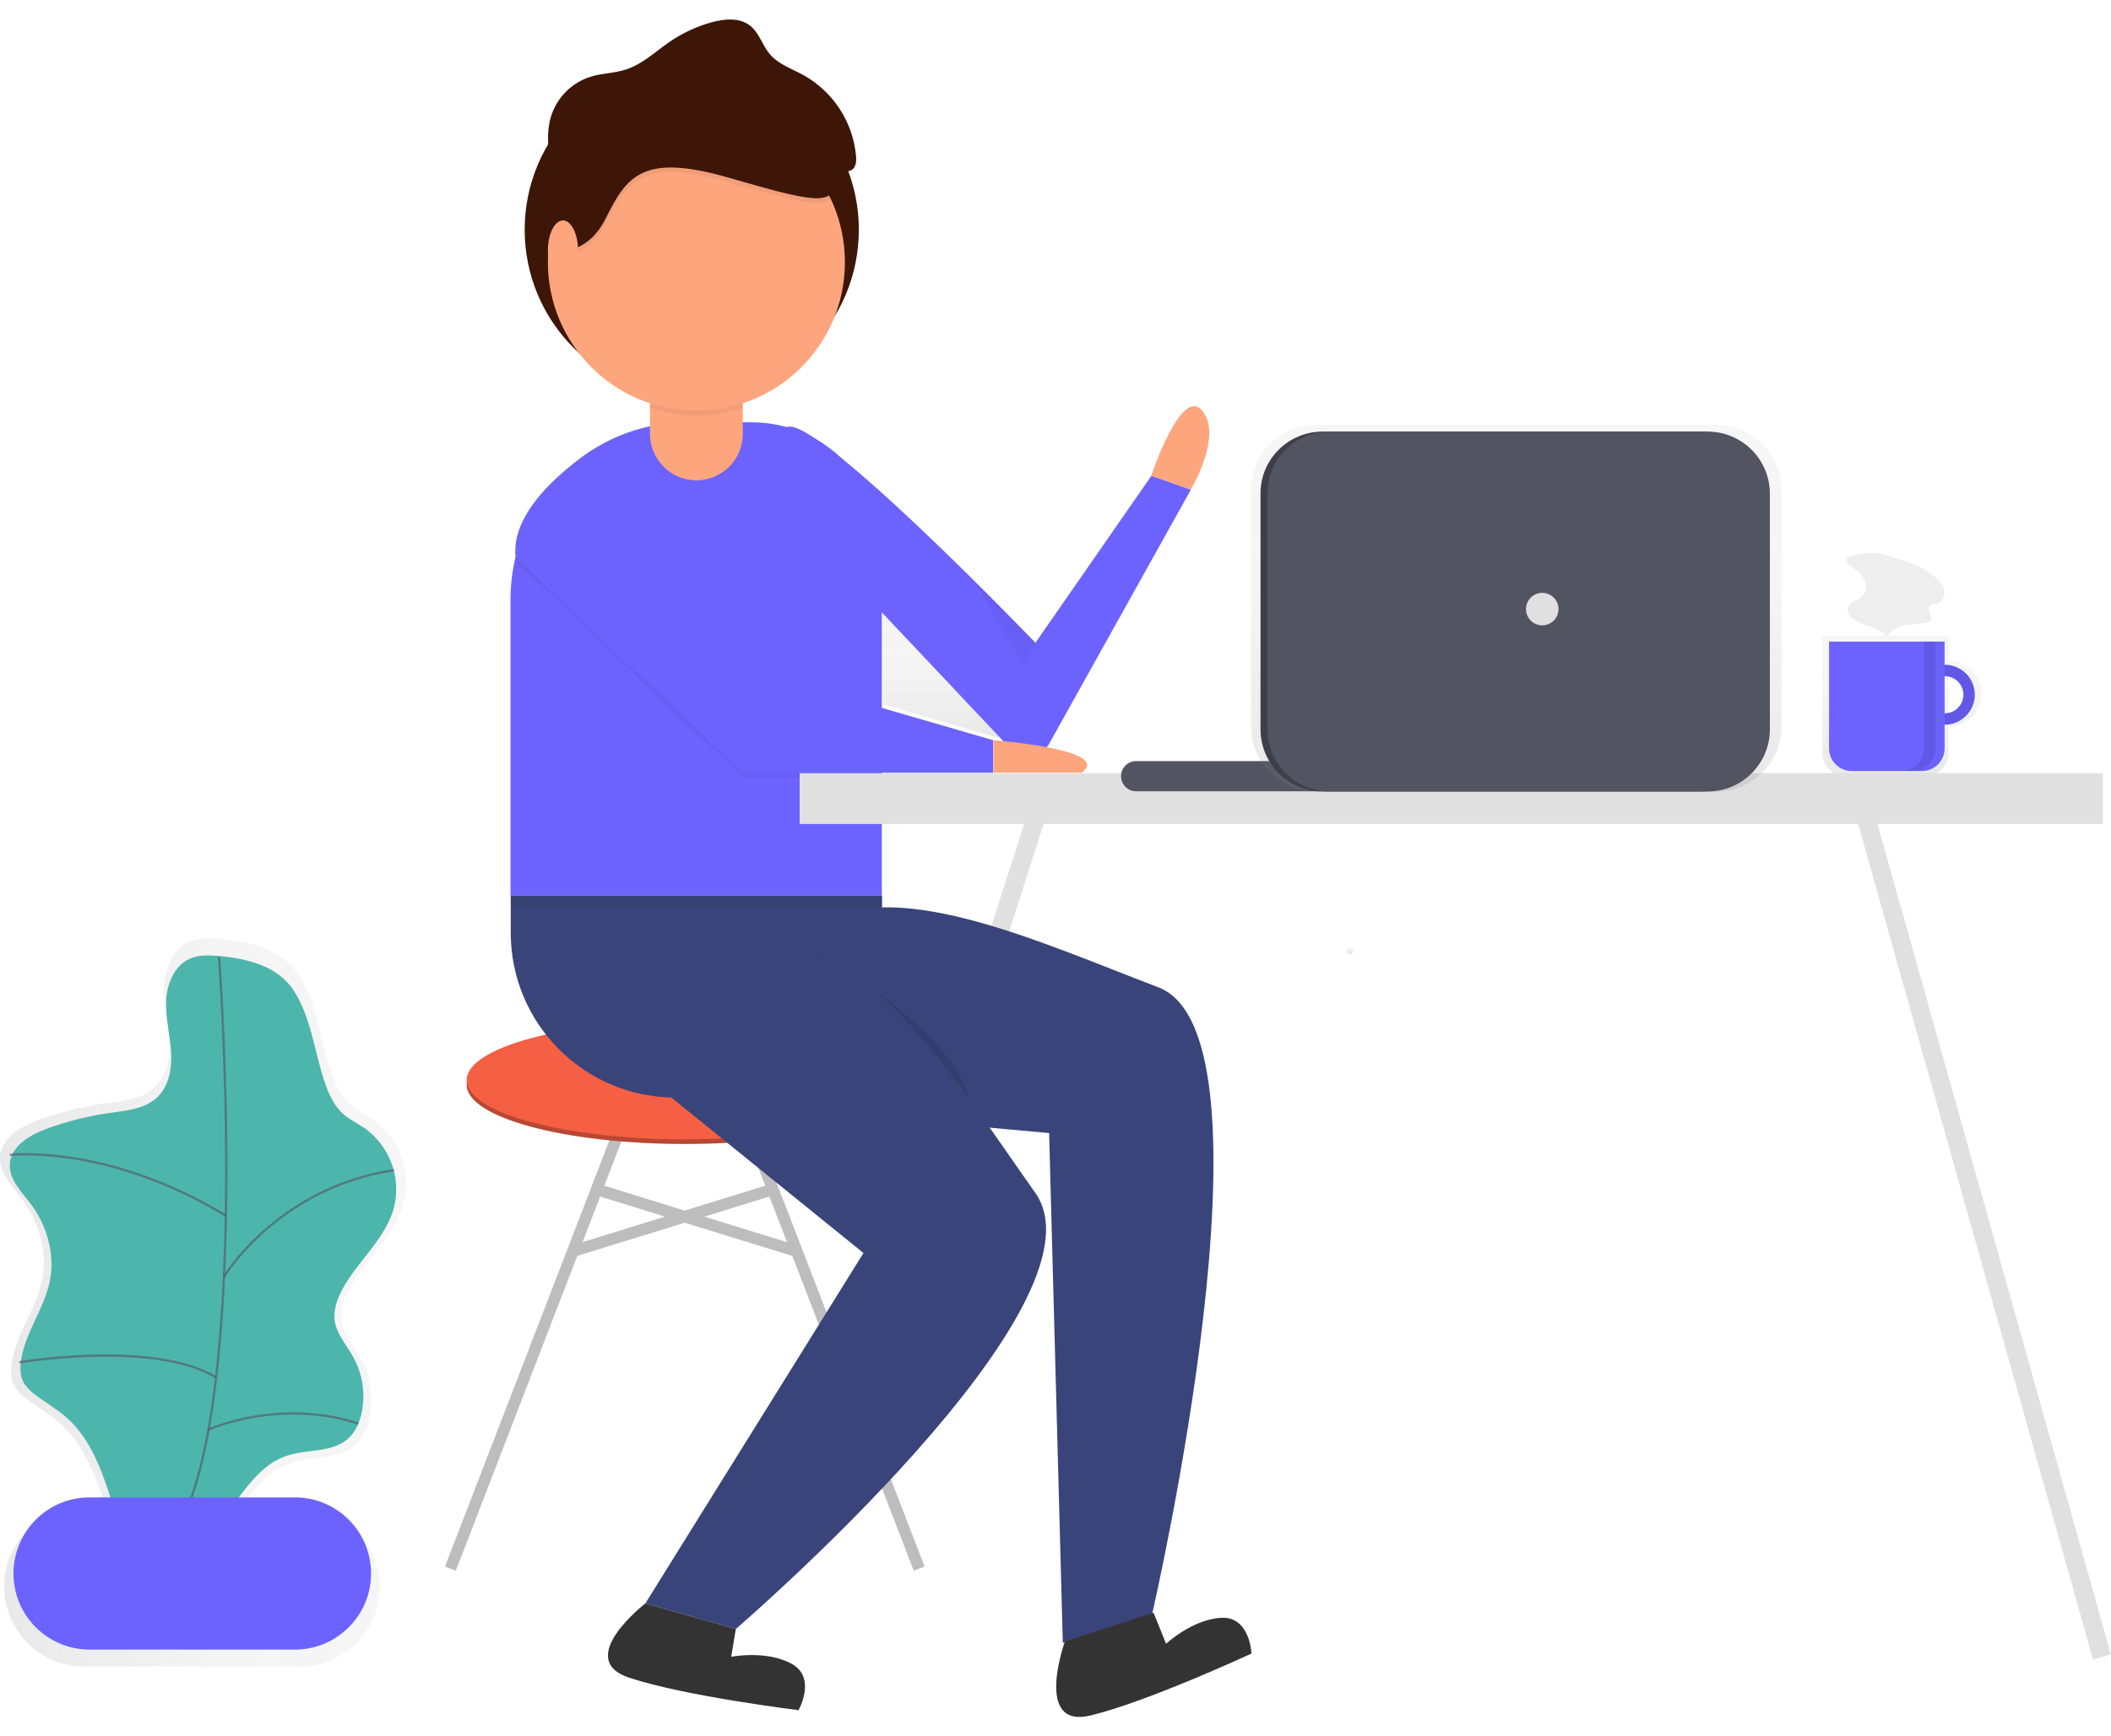 <?xml version="1.0" encoding="utf-8"?>
<!-- Generator: Adobe Illustrator 19.0.0, SVG Export Plug-In . SVG Version: 6.00 Build 0)  -->
<svg version="1.1" id="_x39_8fdd3a5-2c74-40f5-a4f2-41d93d22b358"
	 xmlns="http://www.w3.org/2000/svg" xmlns:xlink="http://www.w3.org/1999/xlink" x="0px" y="0px" viewBox="-24 -94.2 909.7 748.2"
	 style="enable-background:new -24 -94.2 909.7 748.2;" xml:space="preserve">
<style type="text/css">
	.st0{opacity:0.7;}
	.st1{fill:url(#SVGID_1_);}
	.st2{fill:#6C63FF;}
	.st3{opacity:0.1;enable-background:new    ;}
	.st4{fill:#EEEEEE;}
	.st5{fill:none;stroke:#E0E0E0;stroke-width:8;stroke-miterlimit:10;}
	.st6{fill:url(#SVGID_2_);}
	.st7{fill:#3D1608;}
	.st8{fill:none;stroke:#BDBDBD;stroke-width:5;stroke-miterlimit:10;}
	.st9{fill:#B84733;}
	.st10{fill:#F55F44;}
	.st11{fill:#39447A;}
	.st12{opacity:5.000000e-002;enable-background:new    ;}
	.st13{fill:#FDA57D;}
	.st14{fill:#333333;}
	.st15{fill:url(#SVGID_3_);}
	.st16{fill:#4DB6AC;}
	.st17{opacity:0.6;fill:none;stroke:#535461;stroke-miterlimit:10;enable-background:new    ;}
	.st18{fill:url(#SVGID_4_);}
	.st19{fill:#E0E0E0;}
	.st20{fill:#535461;}
	.st21{fill:url(#SVGID_5_);}
	.st22{fill:#3E3F49;}
</style>
<title>hello</title>
<g class="st0">
	
		<linearGradient id="SVGID_1_" gradientUnits="userSpaceOnUse" x1="942.557" y1="242.97" x2="942.558" y2="303.98" gradientTransform="matrix(1 0 0 -1 -146.88 483.67)">
		<stop  offset="0" style="stop-color:#808080;stop-opacity:0.25"/>
		<stop  offset="0.54" style="stop-color:#808080;stop-opacity:0.12"/>
		<stop  offset="1" style="stop-color:#808080;stop-opacity:0.1"/>
	</linearGradient>
	<path class="st1" d="M815.8,190.6v-10.9h-54.5v50.4c0,5.9,4.8,10.6,10.6,10.6h33.2c5.9,0,10.6-4.8,10.6-10.6v-11.2
		c7.8,0,14.2-6.3,14.2-14.2C830,196.9,823.7,190.6,815.8,190.6L815.8,190.6z M815.8,213.5V196c4.8-0.2,8.8,3.6,9,8.4
		c0.2,4.8-3.6,8.8-8.4,9C816.2,213.5,816,213.5,815.8,213.5L815.8,213.5z"/>
</g>
<path class="st2" d="M814.1,192.3c-7.1,0-12.9,5.8-12.9,12.9s5.8,12.9,12.9,12.9c7.1,0,12.9-5.8,12.9-12.9l0,0
	C827,198.1,821.3,192.3,814.1,192.3z M814.1,213.2c-4.4,0-8-3.6-8-8s3.6-8,8-8s8,3.6,8,8S818.5,213.2,814.1,213.2
	C814.1,213.2,814.1,213.2,814.1,213.2L814.1,213.2z"/>
<path class="st3" d="M814.1,192.3c-7.1,0-12.9,5.8-12.9,12.9s5.8,12.9,12.9,12.9c7.1,0,12.9-5.8,12.9-12.9l0,0
	C827,198.1,821.3,192.3,814.1,192.3z M814.1,213.2c-4.4,0-8-3.6-8-8s3.6-8,8-8s8,3.6,8,8S818.5,213.2,814.1,213.2
	C814.1,213.2,814.1,213.2,814.1,213.2L814.1,213.2z"/>
<path class="st2" d="M764.3,182.3h49.7l0,0v46c0,5.4-4.4,9.8-9.8,9.8l0,0h-30.2c-5.4,0-9.8-4.4-9.8-9.8l0,0V182.3L764.3,182.3z"/>
<path class="st3" d="M805.1,182.3v46c0,5.4-4.3,9.7-9.7,9.7l0,0h5c5.4,0,9.7-4.3,9.7-9.7v0v-46H805.1z"/>
<path class="st4" d="M774.1,145.3c-0.9,0-1.7,0.4-2.2,1.1c-0.7,1.2,0.5,2.5,1.6,3.3c2,1.5,4.1,3,5.5,5.1s1.8,5,0.3,7
	c-1.9,2.6-6.5,3.2-7,6.4c-0.3,2.1,1.5,3.8,3.3,4.9c4.5,2.6,10.3,3.3,13.5,7.3c1.3-2.8,4.3-4.4,7.3-5s6.1-0.6,9.1-1.1
	c1,0,2-0.5,2.5-1.4c0.8-1.7-1.6-3.8-0.7-5.5c0.6-1.3,2.5-1.2,3.9-1.7c2.2-0.9,3.1-3.7,2.5-6s-2.4-4.1-4.3-5.6c-5-4-11.1-6.3-17.2-8
	c-2.8-0.8-6.2-2-9.2-2.1S777,144.8,774.1,145.3z"/>
<line class="st5" x1="425.1" y1="249.8" x2="321.1" y2="573.8"/>
<g class="st0">
	
		<linearGradient id="SVGID_2_" gradientUnits="userSpaceOnUse" x1="529.835" y1="259.78" x2="529.835" y2="316.37" gradientTransform="matrix(1 0 0 -1 -146.88 483.67)">
		<stop  offset="0" style="stop-color:#808080;stop-opacity:0.25"/>
		<stop  offset="0.54" style="stop-color:#808080;stop-opacity:0.12"/>
		<stop  offset="1" style="stop-color:#808080;stop-opacity:0.1"/>
	</linearGradient>
	<path class="st6" d="M405.4,223.6l-49.1-14.3v-42l53.4,56.6C407,223.7,405.4,223.6,405.4,223.6z"/>
</g>
<circle class="st7" cx="274.1" cy="4.8" r="72"/>
<path class="st2" d="M356.1,169.8l55,58.3c4.1,4.3,10.9,4.5,15.2,0.5c0.8-0.8,1.5-1.6,2-2.6l60.9-109.2l-17-6l-50,72
	c0,0-93.9-97.8-107-93S356.1,169.8,356.1,169.8z"/>
<line class="st8" x1="251.1" y1="371.8" x2="170.1" y2="581.8"/>
<line class="st8" x1="291.1" y1="371.8" x2="372.1" y2="581.8"/>
<ellipse class="st9" cx="271.1" cy="373.3" rx="94" ry="25.5"/>
<ellipse class="st10" cx="271.1" cy="371.3" rx="94" ry="25.5"/>
<line class="st8" x1="231.5" y1="417.9" x2="320.2" y2="445.3"/>
<line class="st8" x1="310.6" y1="417.9" x2="221.9" y2="445.3"/>
<path class="st2" d="M272.1,87.8h27.9c30.9,0,56,25.1,56,56v148l0,0h-160l0,0V163.9C196,121.9,230.1,87.8,272.1,87.8
	C272.1,87.8,272.1,87.8,272.1,87.8z"/>
<path class="st11" d="M196.1,291.8h160l0,0v87l0,0h-89c-39.2,0-71-31.8-71-71l0,0V291.8L196.1,291.8z"/>
<path class="st12" d="M198.2,147.8l97.8,93h108v-14l-93-27l-79.5-98.2C231.5,101.6,195.4,123.9,198.2,147.8z"/>
<path class="st2" d="M198.2,145.8l97.8,93h108v-14l-93-27l-79.5-98.2C231.5,99.6,195.4,121.9,198.2,145.8z"/>
<path class="st13" d="M404.1,224.8c0,0,52,4,38,14h-38V224.8z"/>
<path class="st13" d="M472.1,110.8c0,0,13-39,22-28s-5,34-5,34L472.1,110.8z"/>
<polygon class="st12" points="196.1,291.8 196.1,296.5 356.1,296.8 356.1,291.8 "/>
<path class="st11" d="M320.5,384.3l107.6,9.8l5.9,219.7l38.5-12.5c0,0,57.6-249,2.7-270s-114.3-48.6-149.8-26.1
	C289.9,327.8,320.5,384.3,320.5,384.3z"/>
<path class="st3" d="M327.1,316.8c0,0,59,30,67,64"/>
<path class="st11" d="M264.1,377.8l84,68l-94,151l39,11c0,0,163-140,129-188s-68-104-110-105S264.1,377.8,264.1,377.8z"/>
<polygon class="st12" points="396.1,156.8 417.1,192.8 422.1,182.8 "/>
<path class="st14" d="M254.1,596.8c0,0-31,24-7,32s73,14,73,14s8-14-3-20s-26-3-26-3l2-12L254.1,596.8z"/>
<path class="st14" d="M434.9,613.2c0,0-13.6,37.8,11,31.9s69.4-26.7,69.4-26.7s-0.6-16.1-13.1-15.4s-23.7,11.2-23.7,11.2l-5.4-13.4
	L434.9,613.2z"/>
<path class="st13" d="M276.1,52.8L276.1,52.8c11,0,20,9,20,20v20c0,11-9,20-20,20l0,0c-11,0-20-9-20-20v-20
	C256.1,61.8,265,52.8,276.1,52.8z"/>
<path class="st12" d="M276.1,54.8c-11,0-20,9-20,20v6.8c13,4.3,27,4.3,40,0v-6.8C296.1,63.8,287.1,54.8,276.1,54.8z"/>
<circle class="st13" cx="276.1" cy="18.8" r="64"/>
<path class="st12" d="M212.1,15.9c0,0,16,4.1,25-14.1s16-28.1,53-17.4s44.4,12.1,46.2,1.9c1.2-6.9-11.9-23.8-20.4-33.8
	c-4.1-4.9-10.9-7.8-18-7.8h-41.8l-25,11.6l-19,16.5l-4,22.3L212.1,15.9z"/>
<path class="st7" d="M212.1,13.9c0,0,16,4.1,25-14.1s16-28.1,53-17.4s44.4,12.1,46.2,1.9c1.2-6.9-11.9-23.8-20.4-33.8
	c-4.1-4.9-10.9-7.8-18-7.8h-41.8l-25,11.6l-19,16.5l-4,22.3L212.1,13.9z"/>
<ellipse class="st13" cx="218.6" cy="13.8" rx="6.5" ry="13"/>
<path class="st7" d="M213.9-19.6c-1.5-8.4-2.9-17.2-0.2-25.2c2.7-7.8,8.9-13.8,16.7-16.3c5-1.6,10.5-1.5,15.5-3.2
	c7-2.3,12.6-7.7,18.7-11.9c5.4-3.7,11.4-6.5,17.7-8.3c5.7-1.6,12.3-2.3,17,1.4c3.9,3.1,5.2,8.4,8.4,12.2c3.7,4.4,9.5,6.3,14.6,9.1
	c12.8,7.2,21.3,20.2,22.6,34.9c0.2,2.1,0,4.7-1.8,5.9c-1.1,0.6-2.4,0.8-3.6,0.7c-25.6-0.4-51.2-0.7-76.7-3.1
	c-7.9-0.7-15.9-1.6-23.8-1.4c-12.3,0.5-24.3,3.9-35,9.9"/>
<g class="st0">
	
		<linearGradient id="SVGID_3_" gradientUnits="userSpaceOnUse" x1="122.908" y1="16.529" x2="297.878" y2="16.529" gradientTransform="matrix(1 0 0 -1 -146.88 483.67)">
		<stop  offset="0" style="stop-color:#808080;stop-opacity:0.25"/>
		<stop  offset="0.54" style="stop-color:#808080;stop-opacity:0.12"/>
		<stop  offset="1" style="stop-color:#808080;stop-opacity:0.1"/>
	</linearGradient>
	<path class="st15" d="M150,424c3.4-13.6-2-27.9-13.5-36c-3-2-6.3-3.5-9-5.8c-4.6-3.8-7.2-9.5-9-15.2c-4.5-13.6-6-28.8-13.9-41.1
		c-7.2-11.2-21.3-14.4-33.7-15.5c-4.5-0.4-9.3-0.6-13.5,1.3c-6.9,3.1-10.3,11.4-10.6,19c-0.3,7.7,1.7,15.1,2.2,22.7
		s-0.9,16-6.5,21.1s-13.6,5.8-21.1,6.8c-9.8,1.4-19.3,3.7-28.6,7.1c-7.8,2.8-16.4,7.9-16.8,16.2c-0.3,6.8,5.1,12.1,9.2,17.5
		c7.6,10,11.5,23.3,8.9,35.6c-2.6,12.6-11.5,23.4-13.1,36.1c-0.4,3.2-0.3,6.7,1.3,9.5c1.2,2,2.9,3.8,4.8,5.1
		c4.8,3.7,10.2,6.7,14.7,10.7c9.5,8.4,14.6,20.6,18.6,32.6c0.4,1.2,0.7,2.3,1.1,3.5h-9.3c-19,0.1-34.4,15.4-34.4,34.4l0,0
		c0.1,19,15.4,34.4,34.4,34.4h93c19-0.1,34.4-15.4,34.4-34.4l0,0c0-19.1-15.5-34.5-34.5-34.5H79.7c6-8.1,12.3-15.7,21.6-18.8
		s20.5-1.3,27.9-7.8c3.6-3.2,5.5-7.8,6.3-12.5c1.5-8.5,0.1-17.2-4.1-24.8c-2.9-5.2-7.2-10-8.1-15.9c-0.8-5.1,1-10.2,3.5-14.7
		C133.8,448.1,146.2,438.1,150,424z"/>
</g>
<path class="st16" d="M70.5,317.8c-4.3-0.4-8.9-0.6-12.8,1.2c-6.6,3-9.8,10.8-10.1,18.1s1.6,14.4,2.1,21.7s-0.8,15.2-6.2,20.1
	s-13,5.5-20.1,6.5c-9.3,1.3-18.4,3.6-27.2,6.8c-7.4,2.7-15.6,7.6-16,15.4c-0.3,6.4,4.9,11.6,8.8,16.7c7.3,9.6,10.9,22.2,8.4,33.9
	c-2.5,12-10.9,22.3-12.4,34.4c-0.4,3.1-0.3,6.4,1.2,9.1c1.2,1.9,2.8,3.6,4.6,4.9c4.6,3.5,9.7,6.4,14,10.2c9,8,13.9,19.6,17.7,31
	c3.7,11.3,6.6,22.8,8.7,34.4c7.8-5,17.8-4.9,26.1-9c17.6-8.7,23.6-33.7,42.2-40c8.8-3,19.6-1.2,26.5-7.4c3.4-3,5.2-7.5,6-11.9
	c1.5-8.1,0.1-16.4-3.9-23.5c-2.8-5-6.9-9.5-7.8-15.1c-0.8-4.8,1-9.7,3.3-14c6.7-12.2,18.5-21.6,22.2-35.1c3.2-13-1.9-26.6-12.8-34.3
	c-2.8-1.9-6-3.4-8.6-5.6c-4.4-3.7-6.8-9.1-8.6-14.5c-4.3-12.9-5.7-27.4-13.2-39.1C95.7,322,82.4,318.9,70.5,317.8z"/>
<path class="st17" d="M70.4,318.3c0,0,16.4,219.6-26.2,257.4"/>
<path class="st2" d="M14.6,551.1h88.5c18.1,0,32.8,14.7,32.8,32.8v0c0,18.1-14.7,32.8-32.8,32.8H14.6c-18.1,0-32.8-14.7-32.8-32.8v0
	C-18.1,565.7-3.5,551.1,14.6,551.1z"/>
<path class="st17" d="M-19.8,403.5c0,0,41.9-4.9,93.1,26.2"/>
<path class="st17" d="M72.5,456c0,0,23.3-38.5,73.3-45.9"/>
<path class="st17" d="M-15.7,492.9c0,0,58.1-9.8,84.8,6.5"/>
<path class="st17" d="M65.8,521.9c0,0,30.4-13.8,64.6-2.6"/>
<linearGradient id="SVGID_4_" gradientUnits="userSpaceOnUse" x1="704.6" y1="166.7" x2="704.6" y2="169.7" gradientTransform="matrix(1 0 0 -1 -146.88 483.67)">
	<stop  offset="0" style="stop-color:#808080;stop-opacity:0.25"/>
	<stop  offset="0.54" style="stop-color:#808080;stop-opacity:0.12"/>
	<stop  offset="1" style="stop-color:#808080;stop-opacity:0.1"/>
</linearGradient>
<path class="st18" d="M557.7,317c0.8,0,1.5-0.7,1.5-1.5s-0.7-1.5-1.5-1.5s-1.5,0.7-1.5,1.5S556.9,317,557.7,317z"/>
<line class="st5" x1="777.8" y1="249.8" x2="881.8" y2="619.9"/>
<rect x="320.6" y="239" class="st19" width="561.6" height="21.9"/>
<path class="st20" d="M465.6,233.8h79c3.6,0,6.5,2.9,6.5,6.5l0,0c0,3.6-2.9,6.5-6.5,6.5h-79c-3.6,0-6.5-2.9-6.5-6.5l0,0
	C459.1,236.7,462,233.8,465.6,233.8z"/>
<g class="st0">
	
		<linearGradient id="SVGID_5_" gradientUnits="userSpaceOnUse" x1="629.39" y1="312.6" x2="629.39" y2="470.7" gradientTransform="matrix(1 0 0 -1 0 559.56)">
		<stop  offset="0" style="stop-color:#808080;stop-opacity:0.25"/>
		<stop  offset="0.54" style="stop-color:#808080;stop-opacity:0.12"/>
		<stop  offset="1" style="stop-color:#808080;stop-opacity:0.1"/>
	</linearGradient>
	<path class="st21" d="M543.3,88.9h172.2c15.6,0,28.2,12.6,28.2,28.2v101.7c0,15.6-12.6,28.2-28.2,28.2H543.3
		c-15.6,0-28.2-12.6-28.2-28.2V117.1C515.1,101.5,527.7,88.9,543.3,88.9z"/>
</g>
<path class="st22" d="M546,91.8h162.9c14.8,0,26.8,12,26.8,26.8v101.5c0,14.8-12,26.8-26.8,26.8H546c-14.8,0-26.8-12-26.8-26.8
	V118.6C519.1,103.8,531.1,91.8,546,91.8z"/>
<path class="st20" d="M549,91.8h162.9c14.8,0,26.8,12,26.8,26.8v101.5c0,14.8-12,26.8-26.8,26.8H549c-14.8,0-26.8-12-26.8-26.8
	V118.6C522.1,103.8,534.1,91.8,549,91.8z"/>
<circle class="st19" cx="640.6" cy="168.3" r="7"/>
</svg>

